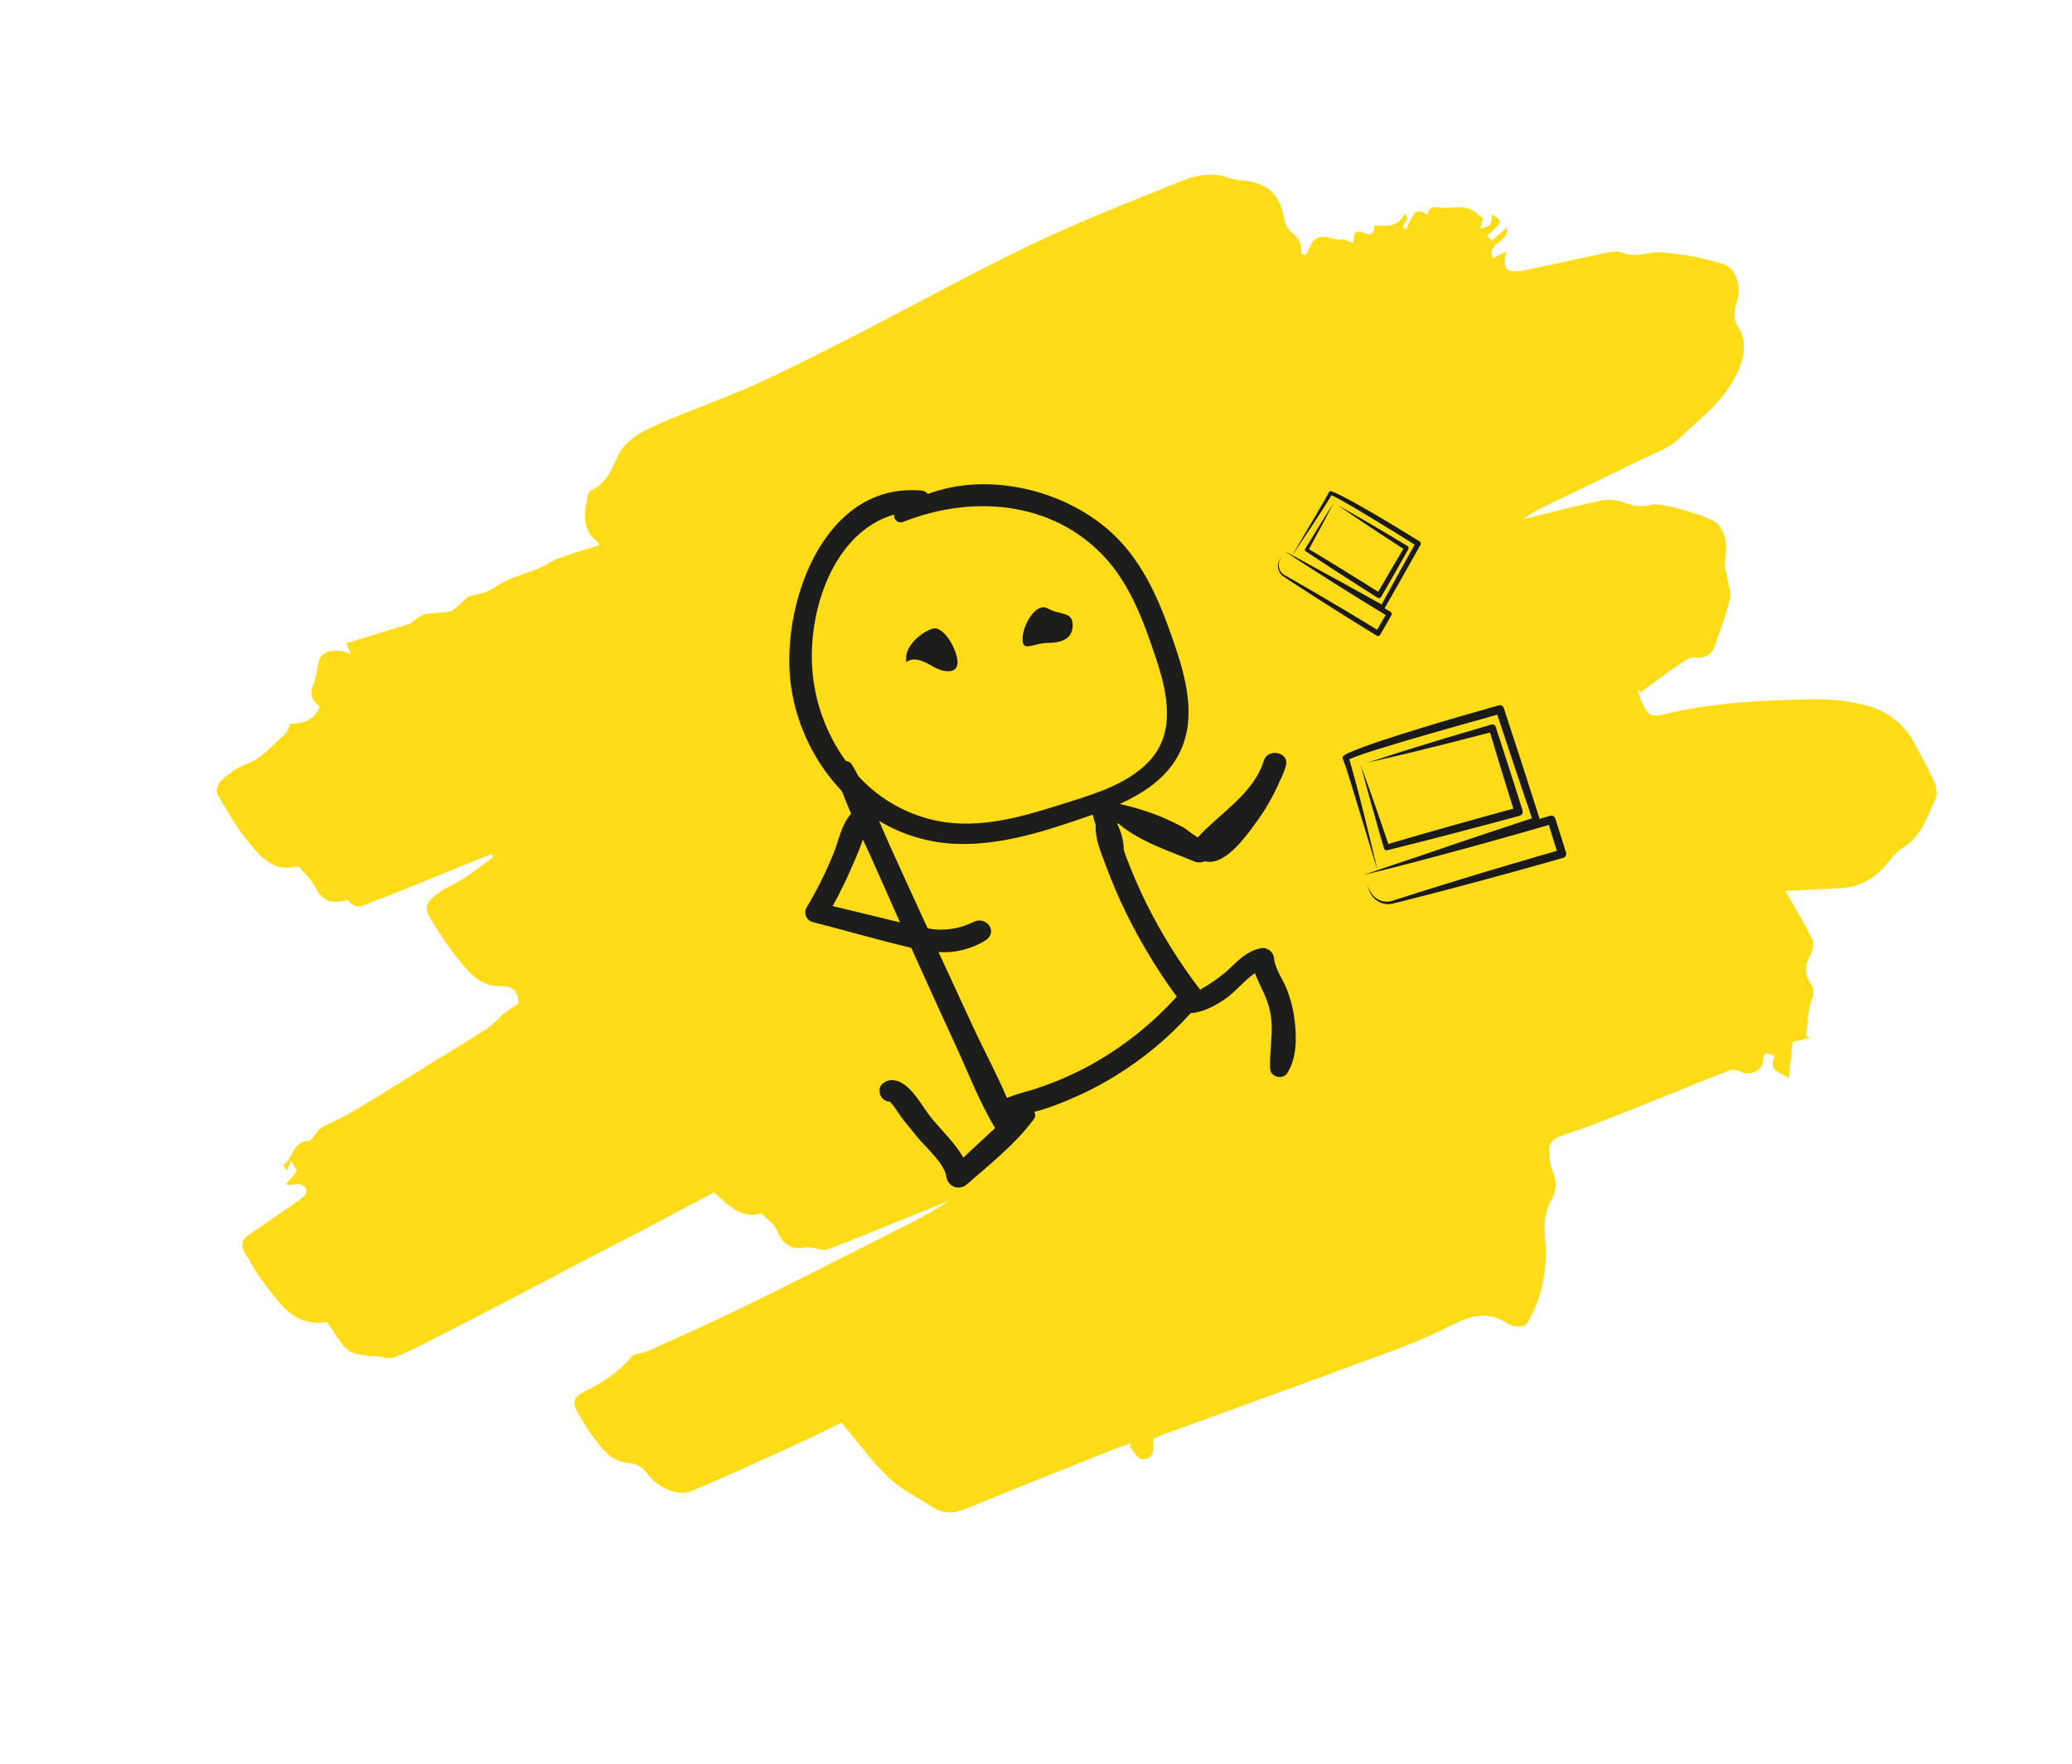 <svg width="417" height="355" viewBox="0 0 417 355" fill="none" xmlns="http://www.w3.org/2000/svg">
<path d="M262.865 51.31C263.209 50.356 263.659 49.444 264.206 48.59C264.448 48.312 264.743 48.086 265.074 47.924C265.404 47.762 265.764 47.669 266.132 47.649C267.244 47.663 268.345 48.085 269.461 48.273C269.844 48.337 270.337 48.047 270.646 48.197C272.491 49.092 272.477 49.119 272.576 47.24C273.322 45.071 276.443 49.377 276.615 45.327C278.797 45.516 281.229 45.87 282.772 42.959C282.917 43.268 283.062 43.577 283.207 43.887C282.909 44.503 282.611 45.119 282.313 45.736L282.987 46.157C283.421 45.251 283.8 44.311 284.314 43.454C284.432 43.224 284.595 43.02 284.793 42.855C284.991 42.689 285.221 42.565 285.468 42.489C286.014 42.456 286.586 42.86 287.333 43.148C287.504 42.013 287.842 41.408 289.701 41.754C291.584 42.103 293.771 41.301 295.732 42.034C296.726 42.405 297.531 43.28 298.487 43.974C298.35 44.432 298.169 45.038 297.867 46.051C298.797 45.675 299.621 45.599 299.882 45.175C300.236 44.6 300.16 43.759 300.245 43.188C302.449 44.398 302.412 44.795 299.256 47.463C299.676 47.876 300.085 48.277 300.229 48.419C301.252 47.548 302.121 46.809 303.312 45.795C303.65 48.981 299.179 48.733 300.402 51.954L303.215 50.578C302.183 54.004 303.199 55.114 306.575 54.441C312.003 53.359 317.393 52.09 322.815 50.977C324.005 50.733 325.45 50.386 326.451 50.827C329.137 52.01 331.667 50.574 334.177 50.789C338.493 51.069 342.759 51.863 346.887 53.152C349.709 54.104 350.45 58.071 349.46 61.102C348.951 62.662 348.731 64.061 349.848 65.856C351.244 68.101 351.266 70.759 350.198 73.662C347.828 80.102 342.475 83.843 337.921 88.258C335.934 90.185 333 91.178 330.421 92.443C323.549 95.814 316.627 99.085 309.747 102.441C308.595 103.073 307.477 103.764 306.396 104.511C311.613 103.238 316.789 101.882 322.016 100.762C323.508 100.451 325.056 100.537 326.504 101.012C328.435 101.689 330.177 102.245 332.261 101.58C334.211 100.957 344.095 103.915 345.568 105.309C347.235 106.887 347.755 110.193 347.156 112.471C346.863 113.585 347.417 114.923 347.593 116.159C347.802 117.627 348.457 119.198 348.141 120.542C347.408 123.669 346.228 126.694 345.191 129.747C344.51 131.755 343.161 132.518 340.976 132.295C340.121 132.208 339.089 132.93 338.279 133.489C335.55 135.369 332.884 137.342 330.194 139.279L329.521 138.761C329.778 139.517 329.986 140.293 330.3 141.024C331.582 144.011 332.193 144.399 335.297 143.651C344.922 141.334 354.749 140.92 364.564 140.712C368.488 140.591 372.408 141.064 376.191 142.117C378.19 142.701 380.047 143.694 381.644 145.032C383.241 146.371 384.543 148.026 385.469 149.892C386.709 152.321 388.103 154.679 389.203 157.168C389.66 158.2 390.016 159.726 389.582 160.623C387.846 164.216 386.776 168.26 382.965 170.583C381.529 171.459 380.457 172.981 379.328 174.302C378.181 175.669 376.752 176.773 375.139 177.538C373.527 178.303 371.768 178.71 369.983 178.733C366.369 178.888 362.759 179.103 359.323 179.283C361.128 182.463 363.06 185.578 364.651 188.86C365.083 189.75 364.815 191.324 364.292 192.264C363.17 194.281 363.096 196.006 364.431 197.928C365.072 198.851 365.09 199.817 364.605 201.157C363.783 203.429 363.822 206.012 363.5 208.464L364.211 208.811L360.748 209.705C360.503 212.122 360.259 214.532 360.015 216.935C358.182 215.744 355.629 215.326 357.21 212.541C355.921 211.867 354.875 211.334 354.802 213.547C354.74 215.442 352.035 216.608 350.305 215.654C349.618 215.279 348.812 215.184 348.056 215.389C343.266 217.227 338.527 219.198 333.763 221.106C329.248 222.914 324.735 224.727 320.197 226.474C317.87 227.369 315.438 228.008 313.163 229.011C312.769 229.239 312.433 229.555 312.183 229.936C311.933 230.316 311.776 230.75 311.724 231.202C311.718 232.847 312.01 234.48 312.587 236.021C312.97 236.887 313.135 237.834 313.07 238.779C313.004 239.724 312.708 240.638 312.209 241.443C310.815 243.924 310.699 246.455 310.952 249.41C311.452 255.268 310.443 261.107 307.302 266.315C307.12 266.519 306.896 266.68 306.645 266.788C306.393 266.896 306.122 266.947 305.848 266.938C305.015 266.958 304.19 266.758 303.458 266.36C298.887 263.229 294.909 265.226 290.691 267.372C286.659 269.333 282.517 271.058 278.285 272.538C263.651 277.939 248.981 283.24 234.326 288.583C233.63 288.837 232.951 289.134 232.136 289.463C231.853 291.082 232.723 293.687 229.835 293.627C228.987 293.609 228.172 292.003 227.343 291.126C227.466 290.893 227.589 290.66 227.713 290.428C226.717 290.749 225.699 291.014 224.73 291.401C214.552 295.463 204.364 299.499 194.224 303.653C191.858 304.622 189.748 304.606 187.632 303.221C184.673 301.285 181.356 299.723 178.846 297.319C175.412 294.03 172.593 290.1 169.362 286.268C166.315 287.739 163.392 289.219 160.412 290.572C153.349 293.779 146.309 297.045 139.154 300.034C136.409 301.181 132.451 299.283 130.615 296.944C129.619 295.676 128.595 294.509 126.41 294.362C122.622 294.109 120.667 290.794 118.578 288.022C117.834 287.033 117.275 285.905 116.621 284.847C115.073 282.341 115.126 281.241 117.781 279.93C121.34 278.173 124.511 276.106 127.094 273.032C127.769 272.23 129.409 272.303 130.525 271.796C137.018 268.846 143.549 265.967 149.951 262.829C160.229 257.792 170.419 252.576 180.641 247.426C184.294 245.659 187.843 243.684 191.27 241.512C186.842 243.298 182.414 245.083 177.986 246.869C174.213 248.391 170.47 249.993 166.645 251.372C165.769 251.687 164.613 251.236 163.588 251.123C163.214 251.082 162.816 250.877 162.479 250.956C159.327 251.701 157.505 250.407 156.298 247.479C155.795 246.256 154.43 245.389 153.232 244.123C149.387 245.337 146.747 242.676 143.679 239.929C138.8 242.522 133.81 245.194 128.801 247.828C125.38 249.626 121.922 251.351 118.498 253.142C112.817 256.113 107.16 259.127 101.476 262.091C96.517 264.677 91.545 267.235 86.558 269.767C84.171 271.054 81.708 272.195 79.184 273.185C78.181 273.548 76.852 272.987 75.668 272.886C75.043 272.915 74.416 272.897 73.794 272.831C72.433 272.493 70.736 272.407 69.842 271.535C68.258 269.989 67.17 267.935 65.818 266.014C58.968 267.145 56.109 261.92 52.725 257.62C51.451 256.002 50.557 254.089 49.416 252.359C48.422 250.852 48.543 249.583 50.018 248.52C51.286 247.607 52.587 246.741 53.875 245.856C56.287 244.198 58.728 242.582 61.083 240.848C61.3 240.644 61.462 240.39 61.556 240.108C61.649 239.826 61.671 239.525 61.619 239.232C61.459 238.965 61.241 238.737 60.981 238.566C60.721 238.395 60.425 238.285 60.116 238.244C59.433 238.185 58.712 238.558 57.511 238.323L59.789 235.626C59.483 235.114 59.083 234.446 58.533 233.528C58.252 234.239 58.039 234.778 57.729 235.562L56.983 234.43C59.056 233.25 58.765 229.701 62.084 229.56C62.927 229.524 63.568 227.685 64.542 227.032C65.928 226.104 67.569 225.566 69.042 224.754C71.107 223.614 73.137 222.408 75.147 221.174C79.155 218.711 83.136 216.205 87.134 213.726C90.855 211.419 94.622 209.182 98.287 206.789C99.488 206.005 100.385 204.773 101.506 203.848C102.426 203.167 103.38 202.535 104.366 201.954C104.193 199.148 103.363 198.43 100.286 198.408C96.849 198.383 94.677 195.983 92.743 193.673C90.511 190.904 88.485 187.974 86.682 184.908C85.257 182.583 85.677 181.503 88.538 179.485C90.015 178.443 91.768 177.8 93.28 176.801C95.336 175.442 97.279 173.914 99.271 172.459L98.896 171.858C95.707 173.144 92.518 174.43 89.329 175.717C84.632 177.611 79.975 179.615 75.216 181.337C73.654 181.903 71.767 183.429 70.114 181.186C69.98 181.004 69.236 181.233 68.786 181.325C66.343 181.824 64.724 180.987 63.553 178.693C62.766 177.151 61.423 175.888 60.298 174.526C60.203 174.45 60.092 174.397 59.974 174.37C59.855 174.343 59.732 174.343 59.614 174.37C55.266 175.484 52.65 172.596 50.362 169.872C47.834 166.862 45.843 163.379 43.828 159.978C43.457 159.352 43.751 157.765 44.313 157.262C45.831 155.902 47.518 154.485 49.395 153.822C52.82 152.612 54.875 149.846 57.426 147.643C57.921 147.216 58.05 146.367 58.383 145.633C61.493 145.667 63.634 144.445 64.321 142.12C62.816 141.005 62.229 139.752 63.03 137.808C63.705 136.171 63.766 134.291 64.333 132.598C64.897 130.912 68.243 130.316 70.622 131.661L69.717 129.416L82.53 125.51C83.528 124.83 84.371 123.896 85.383 123.646C87.031 123.24 88.818 123.422 90.487 123.073C91.27 122.908 91.927 122.1 92.617 121.553C93.295 121.016 93.865 120.134 94.618 119.945C96.378 119.503 97.97 119.332 99.681 118.109C102.272 116.257 105.664 115.54 108.681 114.26C109.964 113.716 111.105 112.812 112.408 112.34C115.066 111.377 117.79 110.597 120.532 109.726C120.599 109.893 120.549 109.299 120.23 109.051C116.916 106.482 117.627 103.087 118.266 99.715C118.3 99.514 118.375 99.322 118.486 99.15C118.597 98.979 118.741 98.831 118.911 98.717C121.904 97.34 122.974 94.765 124.275 91.876C125.892 88.285 129.792 86.522 133.351 84.984C139.599 82.285 146.055 80.056 152.249 77.246C159.236 74.077 166.067 70.558 172.899 67.059C184.593 61.071 196.09 54.676 207.945 49.029C217.82 44.325 228.049 40.348 238.211 36.273C241.007 35.152 244.09 34.654 247.183 35.761C248.374 36.104 249.599 36.317 250.837 36.397C255.126 36.936 257.604 39.33 258.333 43.58C258.452 44.435 258.754 45.254 259.217 45.982C259.818 46.833 260.89 47.379 261.39 48.264C261.834 49.049 261.775 50.119 261.938 51.062L262.865 51.31Z" fill="#FFDC17"/>
<path d="M159.239 138.364C156.832 122.442 165.41 96.964 185.414 98.71C185.672 98.723 185.925 98.79 186.154 98.909C186.383 99.027 186.585 99.193 186.744 99.396C198.406 95.023 212.933 98.29 222.368 106.018C229.581 111.927 233.144 120.285 236.115 128.9C238.539 135.93 240.901 144.025 237.542 151.166C235.122 156.312 230.405 159.488 225.329 161.781C228.315 162.42 231.237 163.332 234.056 164.508C235.348 165.053 236.614 165.658 237.854 166.322C238.722 166.787 239.938 167.842 241.052 168.504C245.693 163.428 252.3 159.755 254.388 152.95C255.227 150.497 259.543 151.371 258.803 154.033C258.491 155.144 258.063 156.22 257.526 157.242C256.368 159.93 254.931 162.489 253.238 164.876C251.282 167.607 248.463 171.607 245.303 173.009C244.409 173.411 243.411 173.518 242.452 173.314C242.102 173.463 241.724 173.538 241.344 173.533C240.963 173.528 240.587 173.445 240.241 173.287C235.228 171.214 229.357 169.334 225.175 165.786C225.049 165.755 224.923 165.721 224.796 165.692C225.673 167.364 226.147 169.218 226.181 171.105C226.348 171.613 226.518 172.116 226.705 172.6C227.893 175.674 229.192 178.703 230.646 181.661C233.705 187.824 237.35 193.677 241.531 199.141C243.375 198.105 245.122 196.904 246.75 195.552C248.942 193.557 250.535 191.602 253.497 190.85C253.819 190.758 254.157 190.737 254.488 190.79C254.819 190.843 255.134 190.968 255.411 191.155C255.689 191.343 255.921 191.59 256.093 191.878C256.264 192.166 256.371 192.488 256.404 192.821C256.621 194.96 258.073 196.874 258.883 198.833C259.707 200.855 260.259 202.977 260.526 205.144C260.98 208.655 261.025 212.83 259.093 215.903C258.2 217.322 255.693 216.779 255.617 215.065C255.423 210.695 256.609 206.979 255.368 202.548C254.698 200.155 253.4 198.07 252.557 195.811C250.411 197.265 248.491 199.738 246.523 201.046C244.361 202.484 242.194 203.669 239.624 203.876C235.179 208.814 230.044 213.083 224.377 216.551C221.355 218.396 218.197 220.01 214.931 221.379C213.181 222.11 211.403 222.765 209.596 223.344C209.169 223.481 208.672 223.6 208.151 223.72C208.299 223.968 208.362 224.258 208.331 224.545C208.299 224.832 208.175 225.101 207.976 225.31C204.304 230.246 199.167 234.317 194.552 238.347C194.218 238.643 193.811 238.843 193.373 238.926C192.935 239.008 192.483 238.971 192.065 238.817C191.646 238.662 191.278 238.398 190.998 238.05C190.719 237.703 190.539 237.286 190.478 236.845C190.11 234.109 186.332 230.904 184.688 228.889C183.682 227.655 182.675 226.42 181.668 225.186C181.195 224.605 179.857 222.321 179.061 221.677C178.542 221.662 178.047 221.455 177.673 221.096C177.298 220.737 177.071 220.251 177.034 219.733L177.013 219.465C176.912 218.192 178.309 217.377 179.397 217.343C182.93 217.234 185.464 222.508 187.369 224.858C189.395 227.357 192.198 229.966 193.875 232.935C196.014 230.968 198.117 228.932 200.283 226.991C197.164 221.887 194.965 216.076 192.461 210.653C189.619 204.497 186.808 198.327 184.029 192.143C183.818 191.671 183.611 191.197 183.399 190.724C176.791 189.165 170.26 187.261 163.686 185.565C163.372 185.507 163.076 185.374 162.825 185.177C162.573 184.98 162.372 184.726 162.239 184.435C162.106 184.144 162.045 183.826 162.061 183.507C162.077 183.188 162.17 182.877 162.331 182.601C164.394 179.158 166.191 175.562 167.707 171.845C168.822 169.08 169.309 165.963 171.288 163.722C170.634 162.226 170.005 160.723 169.437 159.209C163.985 153.468 160.425 146.192 159.239 138.364ZM186.702 186.815C189.841 187.4 193.085 186.943 195.94 185.513C198.484 184.219 200.953 187.513 198.356 189.191C195.536 190.978 192.216 191.812 188.886 191.568C191.219 196.627 193.553 201.685 195.888 206.743C198.049 211.418 200.62 216.113 202.652 220.921C204.184 220.324 205.751 219.823 207.344 219.421C211.318 218.197 215.167 216.598 218.838 214.644C225.592 211.004 231.672 206.234 236.815 200.541C232.989 195.312 229.624 189.761 226.755 183.951C225.185 180.77 223.784 177.508 222.558 174.178C221.579 171.503 220.355 168.852 220.511 166.023C220.275 165.334 220.078 164.633 219.918 163.922C219.648 164.018 219.376 164.115 219.108 164.209C210.607 167.156 201.692 170.115 192.582 169.81C187.056 169.623 181.668 168.032 176.926 165.188C177.69 166.972 178.448 168.754 179.24 170.501C181.71 175.947 184.197 181.385 186.702 186.815ZM167.57 182.321C171.887 183.367 176.21 184.384 180.52 185.455C180.725 185.505 180.926 185.556 181.129 185.607C179.453 181.839 177.781 178.069 176.112 174.299C175.328 172.517 174.493 170.728 173.657 168.931C173.038 170.724 172.33 172.485 171.534 174.207C170.361 176.981 169.038 179.69 167.57 182.321ZM171.461 153.862C171.914 154.624 172.342 155.402 172.759 156.189C177.144 160.987 182.996 164.197 189.398 165.317C197.228 166.65 205.18 164.524 212.594 162.166C219.002 160.128 226.614 158.19 231.344 153.092C236.644 147.379 234.945 139.408 232.734 132.749C230.321 125.479 227.599 117.797 222.299 112.09C211.769 100.752 195.581 99.552 181.852 104.988C181.628 105.091 181.381 105.131 181.136 105.103C180.891 105.075 180.659 104.981 180.464 104.831C180.269 104.681 180.118 104.481 180.028 104.252C179.938 104.022 179.913 103.773 179.954 103.53C167.814 107.075 162.646 122.591 163.467 134.516C163.936 141.243 166.287 147.704 170.252 153.159C170.498 153.156 170.741 153.22 170.954 153.344C171.166 153.468 171.342 153.647 171.461 153.862Z" fill="#1D1D1B"/>
<path d="M205.788 128.567C205.788 131.357 208.049 129.368 210.839 129.368C213.628 129.368 215.889 128.567 215.889 125.778C215.889 122.988 213.269 123.794 210.839 122.425C208.513 121.116 205.788 125.778 205.788 128.567Z" fill="#1D1D1B"/>
<path d="M192.712 133.268C192.712 135.615 189.99 135.469 187.532 133.984C182.35 130.853 182.351 134.715 182.351 132.369C182.351 130.022 185.038 127.468 187.532 126.533C189.917 125.639 192.712 130.921 192.712 133.268Z" fill="#1D1D1B"/>
<g clip-path="url(#clip0_270_2499)">
<path d="M277.233 175.176L275.514 169.54L273.807 163.903L272.087 158.273L271.211 155.468L270.755 154.079L270.519 153.393C270.44 153.169 270.356 152.968 270.276 152.754L270.255 152.699C270.211 152.58 270.206 152.449 270.242 152.329C270.278 152.208 270.352 152.104 270.453 152.032C270.771 151.815 271.107 151.628 271.458 151.474C271.779 151.324 272.099 151.189 272.419 151.058C273.058 150.796 273.698 150.555 274.34 150.317C275.623 149.847 276.912 149.404 278.202 148.969C280.786 148.11 283.381 147.303 285.979 146.501C288.576 145.697 291.182 144.93 293.792 144.174L301.632 141.936C301.838 141.877 302.059 141.903 302.25 142.008C302.441 142.113 302.586 142.29 302.655 142.5L302.657 142.506L306.309 153.698L309.904 164.908L309.909 164.923C309.967 165.106 309.953 165.305 309.87 165.474C309.786 165.644 309.64 165.771 309.463 165.828C309.459 165.829 309.452 165.831 309.449 165.832L301.828 168.106C299.289 168.87 296.739 169.597 294.195 170.344C291.653 171.094 289.095 171.796 286.545 172.524C283.995 173.252 281.442 173.97 278.88 174.659C281.376 173.759 283.881 172.89 286.389 172.029C288.898 171.169 291.398 170.284 293.914 169.446C296.428 168.605 298.936 167.744 301.456 166.92L309.009 164.43L308.554 165.354L304.784 154.201L301.07 143.03L302.096 143.6C296.866 145.033 291.649 146.537 286.436 148.029C283.83 148.78 281.229 149.548 278.642 150.346C277.347 150.74 276.055 151.142 274.776 151.569C274.138 151.785 273.501 152.003 272.877 152.238C272.564 152.355 272.255 152.475 271.957 152.605C271.683 152.716 271.419 152.849 271.165 153.002L271.342 152.28C271.43 152.527 271.528 152.783 271.605 153.024L271.822 153.739L272.231 155.164L273.003 158.012C273.512 159.911 274 161.814 274.469 163.721L275.878 169.442C276.351 171.348 276.791 173.262 277.233 175.176Z" fill="#1A1A1A"/>
<path d="M274.451 176.049C277.552 174.967 280.668 173.931 283.787 172.909C286.908 171.891 290.032 170.882 293.164 169.901C296.294 168.916 299.426 167.936 302.567 166.986L307.275 165.549L311.992 164.146C312.197 164.085 312.419 164.109 312.61 164.214C312.8 164.319 312.944 164.497 313.011 164.707L313.013 164.712C313.731 166.989 314.469 169.26 315.169 171.543L315.172 171.554C315.205 171.661 315.217 171.773 315.207 171.884C315.198 171.995 315.168 172.103 315.117 172.201C315.067 172.299 314.999 172.386 314.916 172.456C314.833 172.526 314.737 172.579 314.633 172.611L314.614 172.616C311.226 173.563 307.848 174.541 304.452 175.462C301.06 176.392 297.668 177.328 294.266 178.222C290.868 179.136 287.46 180.011 284.051 180.884L281.49 181.527C281.059 181.633 280.647 181.744 280.201 181.845C279.519 181.993 278.808 181.954 278.138 181.732C277.469 181.51 276.864 181.112 276.385 180.578C276.08 180.229 275.833 179.831 275.653 179.401L275.11 178.149C275.565 178.931 275.905 179.812 276.555 180.405C277.183 181.008 277.991 181.372 278.84 181.435C279.253 181.464 279.667 181.419 280.062 181.303C280.468 181.183 280.896 181.038 281.312 180.907L283.825 180.1C287.18 179.04 290.536 177.982 293.903 176.961C297.264 175.923 300.638 174.925 304.009 173.921C307.378 172.909 310.764 171.954 314.14 170.968L313.586 172.04C312.855 169.767 312.162 167.482 311.451 165.203L312.471 165.769L307.743 167.138L303.006 168.475C299.85 169.373 296.685 170.242 293.519 171.105C290.354 171.973 287.18 172.813 284.004 173.644C280.827 174.47 277.646 175.283 274.451 176.049Z" fill="#1A1A1A"/>
<path d="M273.834 153.893C274.831 156.625 275.811 159.363 276.759 162.11C277.722 164.853 278.648 167.607 279.586 170.358L278.903 169.969L285.511 168.041L292.131 166.156C294.337 165.525 296.547 164.908 298.761 164.307L305.397 162.484L304.829 163.566L302.22 155.153L299.664 146.724L300.549 147.224L294.251 148.849C292.153 149.395 290.047 149.91 287.944 150.436C285.842 150.967 283.73 151.463 281.623 151.976C279.512 152.476 277.398 152.964 275.281 153.439C277.34 152.756 279.405 152.092 281.473 151.437C283.544 150.795 285.61 150.136 287.686 149.512C289.761 148.882 291.832 148.243 293.912 147.633L300.149 145.793C300.326 145.741 300.516 145.762 300.68 145.852C300.844 145.941 300.969 146.093 301.028 146.273L301.034 146.293L303.754 154.671L306.421 163.066C306.49 163.283 306.473 163.518 306.373 163.719C306.274 163.92 306.1 164.071 305.889 164.137C305.879 164.141 305.864 164.145 305.853 164.148L299.205 165.929C296.99 166.526 294.771 167.111 292.55 167.684L285.884 169.404L279.207 171.08L279.184 171.086C279.047 171.12 278.902 171.098 278.779 171.024C278.656 170.951 278.564 170.831 278.524 170.691C277.722 167.898 276.908 165.109 276.13 162.308C275.338 159.511 274.578 156.705 273.834 153.893Z" fill="#1A1A1A"/>
</g>
<g clip-path="url(#clip1_270_2499)">
<path d="M260.048 111.761L261.918 108.583L263.792 105.41L265.659 102.234L266.581 100.643L267.028 99.844L267.244 99.445C267.314 99.314 267.371 99.19 267.435 99.063L267.452 99.03C267.488 98.959 267.546 98.902 267.617 98.867C267.688 98.833 267.768 98.823 267.843 98.839C268.078 98.894 268.306 98.969 268.526 99.066C268.731 99.15 268.929 99.24 269.124 99.332C269.516 99.516 269.898 99.709 270.279 99.904C271.039 100.296 271.788 100.703 272.535 101.113C274.024 101.94 275.496 102.795 276.965 103.653C278.435 104.508 279.891 105.385 281.344 106.268L285.695 108.933C285.809 109.003 285.891 109.116 285.923 109.249C285.955 109.381 285.936 109.523 285.868 109.644L285.866 109.647L282.254 116.067L278.61 122.47L278.605 122.478C278.546 122.583 278.448 122.66 278.335 122.694C278.221 122.727 278.101 122.713 277.999 122.656C277.997 122.655 277.994 122.652 277.992 122.651L273.718 120.102C272.291 119.255 270.877 118.388 269.456 117.532C268.033 116.678 266.627 115.796 265.212 114.93C263.797 114.062 262.386 113.19 260.984 112.301C262.455 113.07 263.916 113.857 265.375 114.648C266.832 115.44 268.299 116.217 269.75 117.022C271.202 117.824 272.66 118.616 274.107 119.428L278.452 121.855L277.833 122.036L281.377 115.578L284.953 109.138L285.124 109.851C282.25 108.048 279.349 106.28 276.454 104.51C275.005 103.627 273.55 102.753 272.087 101.899C271.357 101.469 270.625 101.044 269.887 100.635C269.517 100.432 269.147 100.231 268.774 100.043C268.588 99.949 268.402 99.857 268.216 99.774C268.049 99.696 267.875 99.63 267.698 99.578L268.106 99.354C268.029 99.499 267.952 99.652 267.874 99.79L267.636 100.193L267.153 100.984L266.167 102.546C265.507 103.584 264.837 104.615 264.157 105.638L262.117 108.709C261.439 109.734 260.743 110.747 260.048 111.761Z" fill="#1A1A1A"/>
<path d="M258.468 110.848C260.28 111.819 262.076 112.816 263.867 113.821C265.658 114.829 267.445 115.841 269.223 116.869C271.002 117.895 272.779 118.923 274.547 119.968L277.202 121.53L279.846 123.109C279.96 123.178 280.043 123.291 280.075 123.423C280.107 123.555 280.087 123.697 280.018 123.817L280.016 123.819C279.271 125.115 278.537 126.416 277.781 127.705L277.778 127.711C277.742 127.771 277.696 127.824 277.64 127.867C277.585 127.91 277.523 127.941 277.456 127.96C277.39 127.978 277.321 127.983 277.253 127.975C277.186 127.966 277.121 127.944 277.063 127.91L277.052 127.903C275.182 126.743 273.3 125.6 271.439 124.425C269.574 123.255 267.707 122.089 265.855 120.899C263.995 119.72 262.149 118.52 260.304 117.319L258.924 116.411C258.692 116.257 258.466 116.114 258.231 115.952C257.874 115.7 257.591 115.356 257.41 114.953C257.229 114.55 257.157 114.104 257.2 113.657C257.231 113.369 257.31 113.086 257.432 112.821L257.779 112.041C257.612 112.582 257.349 113.111 257.351 113.662C257.339 114.207 257.513 114.733 257.844 115.151C258.006 115.353 258.201 115.525 258.422 115.658C258.649 115.794 258.897 115.93 259.134 116.067L260.57 116.883C262.478 117.98 264.387 119.079 266.282 120.199C268.184 121.308 270.071 122.44 271.961 123.569C273.854 124.693 275.727 125.849 277.611 126.987L276.882 127.186C277.62 125.887 278.38 124.6 279.129 123.307L279.3 124.017L276.668 122.418L274.046 120.801C272.296 119.727 270.556 118.636 268.818 117.542C267.078 116.451 265.348 115.344 263.621 114.232C261.895 113.118 260.173 111.996 258.468 110.848Z" fill="#1A1A1A"/>
<path d="M268.417 101.185C267.58 102.801 266.733 104.411 265.868 106.011C265.012 107.616 264.135 109.209 263.265 110.805L263.154 110.326L266.84 112.555L270.511 114.808C271.736 115.557 272.955 116.314 274.17 117.08L277.819 119.367L277.08 119.563L279.853 114.799L282.655 110.053L282.799 110.672L279.384 108.458C278.245 107.722 277.116 106.97 275.983 106.223C274.848 105.479 273.726 104.716 272.598 103.962C271.474 103.201 270.354 102.434 269.238 101.659C270.425 102.319 271.605 102.99 272.782 103.665C273.955 104.348 275.133 105.021 276.3 105.713C277.468 106.403 278.64 107.087 279.801 107.787L283.289 109.883C283.388 109.942 283.459 110.038 283.487 110.152C283.515 110.266 283.498 110.387 283.44 110.491L283.434 110.502L280.724 115.302L277.985 120.085C277.914 120.209 277.798 120.3 277.663 120.339C277.529 120.378 277.386 120.362 277.266 120.293C277.26 120.29 277.252 120.285 277.246 120.281L273.61 117.972C272.398 117.203 271.189 116.428 269.984 115.648L266.37 113.304L262.771 110.936L262.759 110.928C262.685 110.88 262.634 110.803 262.615 110.715C262.597 110.627 262.614 110.535 262.661 110.457C263.609 108.905 264.55 107.349 265.511 105.805C266.464 104.256 267.436 102.718 268.417 101.185Z" fill="#1A1A1A"/>
</g>
<defs>
<clipPath id="clip0_270_2499">
<rect width="40.204" height="33.503" fill="white" transform="translate(267.038 152.437) rotate(-17.429)"/>
</clipPath>
<clipPath id="clip1_270_2499">
<rect width="25.158" height="20.965" fill="white" transform="translate(266.211 97.436) rotate(30)"/>
</clipPath>
</defs>
</svg>
